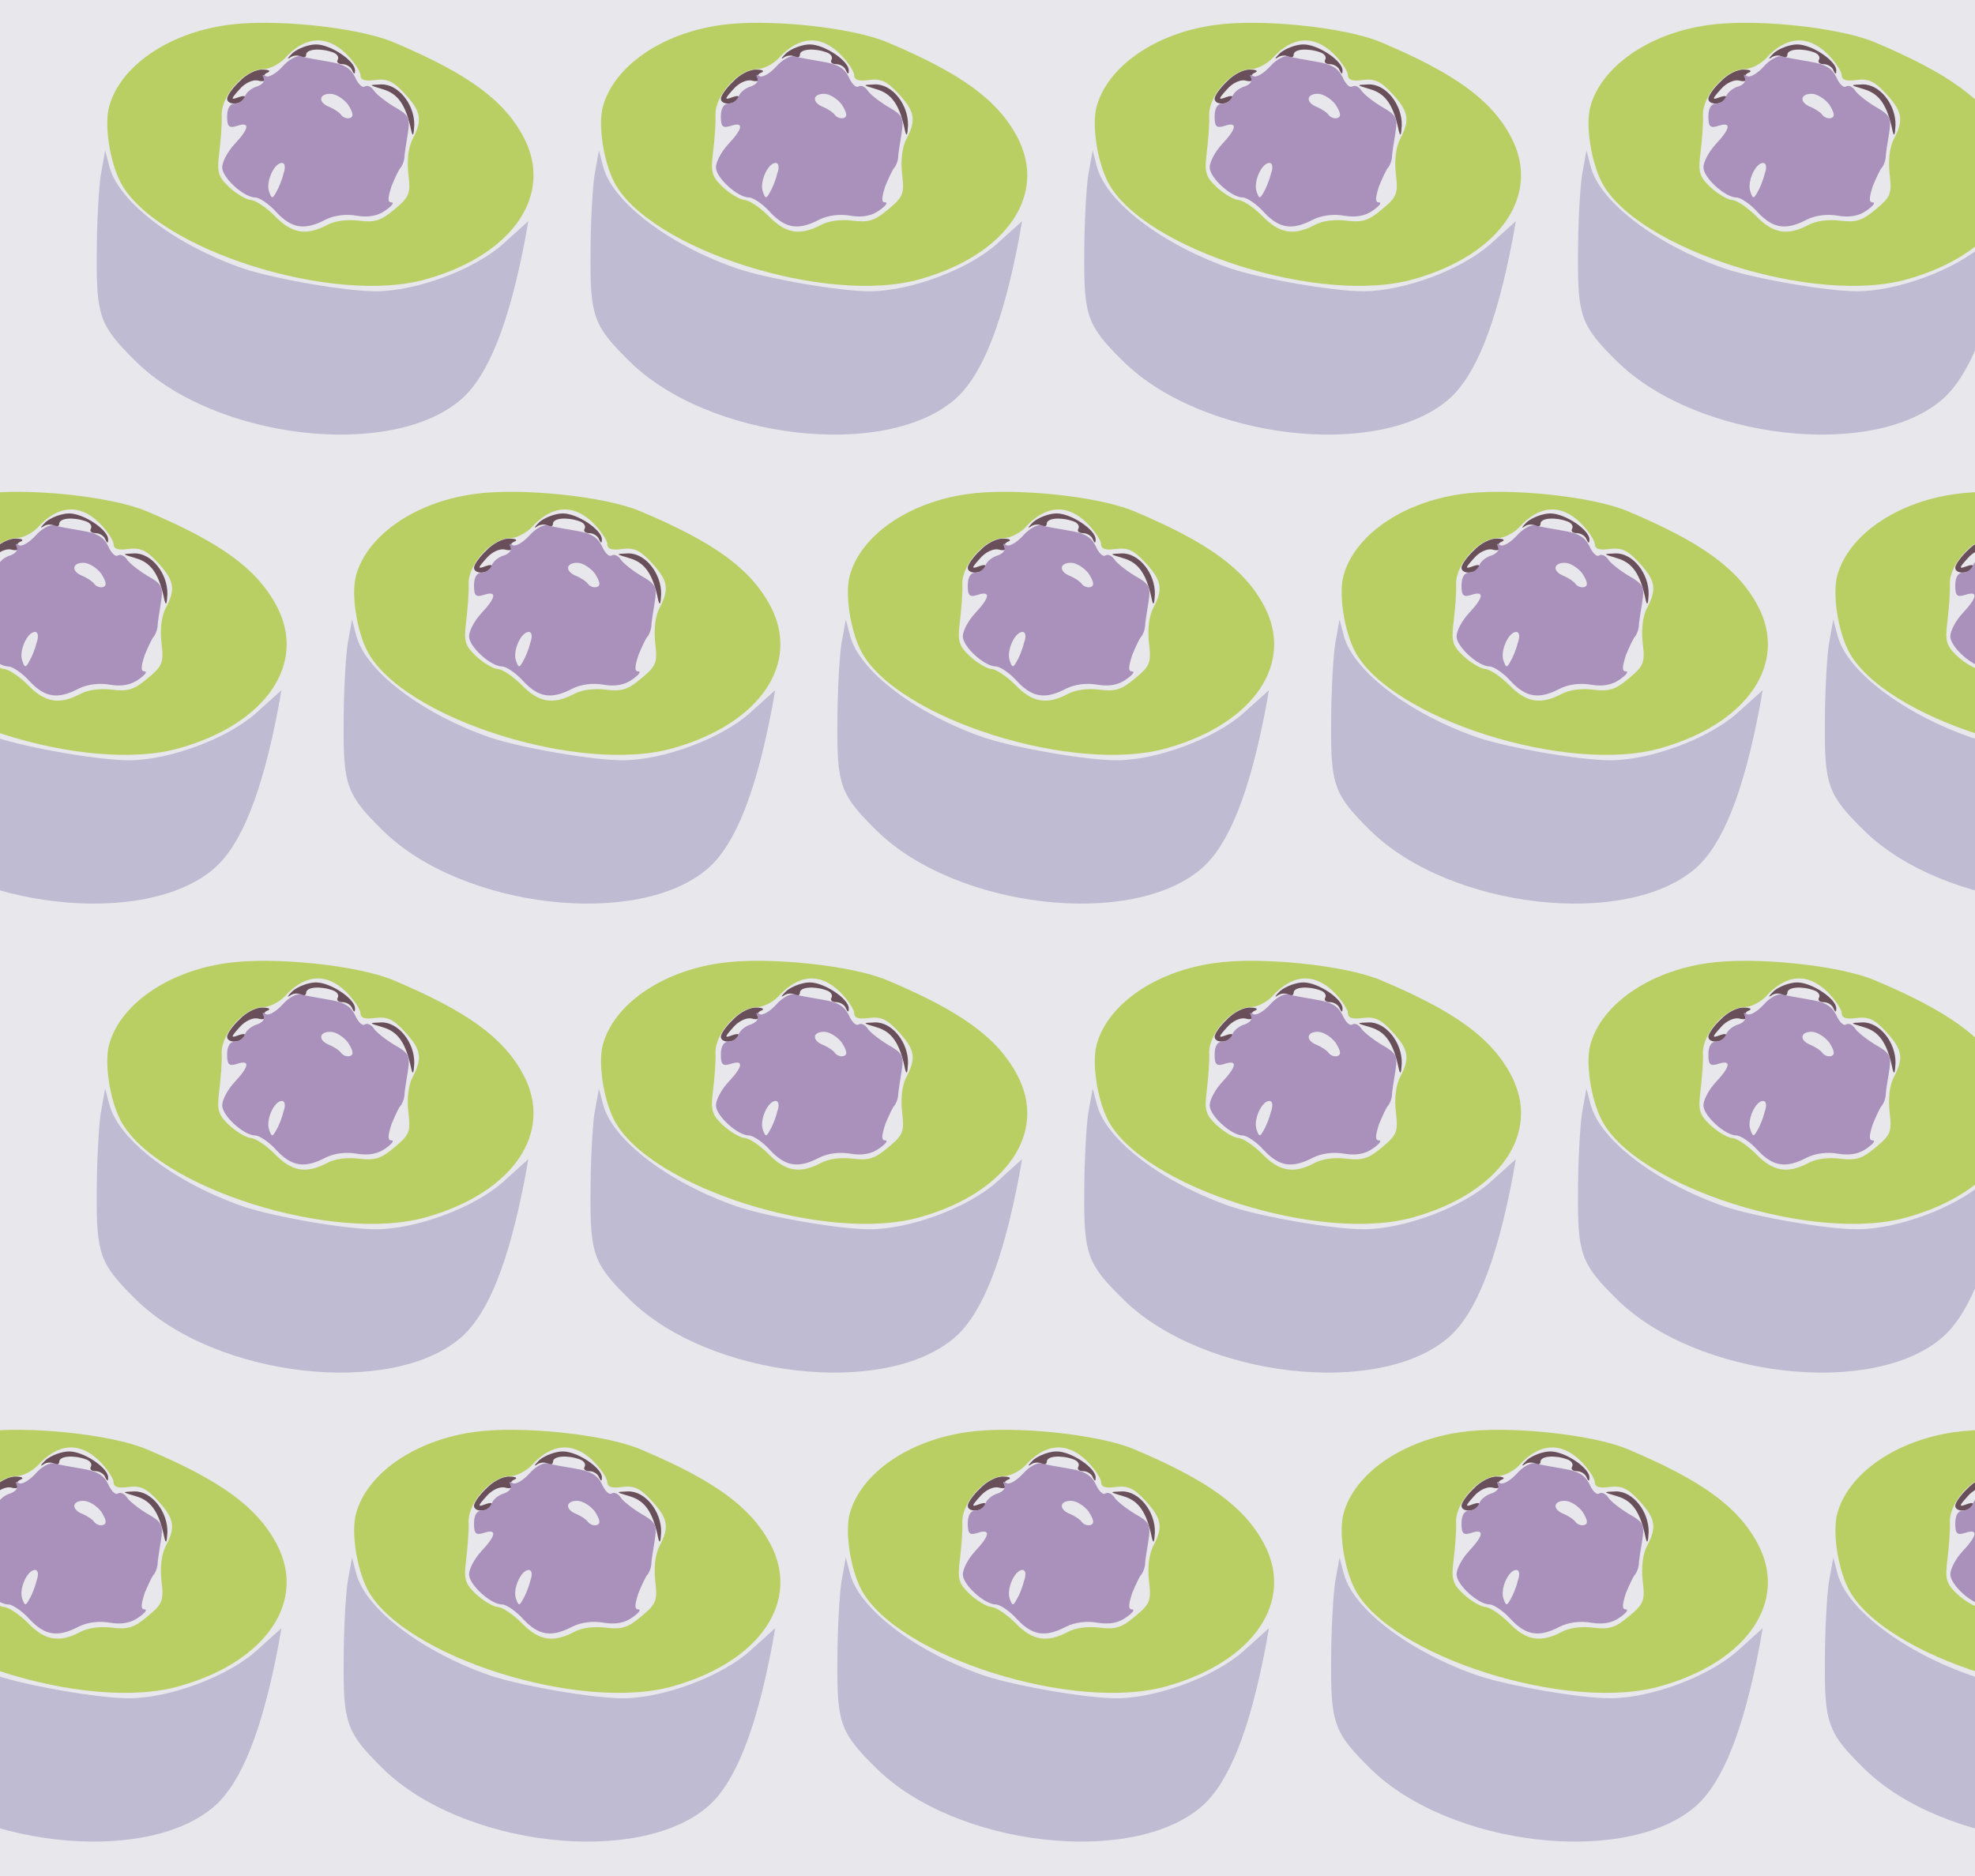 <?xml version="1.0" standalone="no"?>
<!DOCTYPE svg PUBLIC "-//W3C//DTD SVG 20010904//EN"
 "http://www.w3.org/TR/2001/REC-SVG-20010904/DTD/svg10.dtd">
<svg version="1.0" xmlns="http://www.w3.org/2000/svg" width="400pt" height="380pt" viewBox="0 0 400 380" preserveAspectRatio = "xMidYMid meet" >
<rect width="400" height="380" fill="#E8E7EB"/>
<g id="row0" transform="translate(13,0.0)">
<g id="0" transform="translate(0.0,0)scale(1,1)">

<path d="M355 785 c-14 -13 -25 -29 -25 -35 0 -13 27 -13 35 0 4 6 -1 7 -12 3 -16 -6 -16 -4 2 16 11 13 27 20 37 18 10 -3 16 -1 13 3 -3 5 1 11 7 13 7 3 3 6 -10 6 -13 1 -34 -10 -47 -24z" transform="translate(0,95) scale(0.1,-0.1)" stroke="none" fill="#694F59"/>

<path d="M463 843 c-10 -10 -13 -14 -6 -10 6 5 17 6 23 2 5 -3 10 -1 10 4 0 12 29 14 54 5 9 -3 13 -10 10 -15 -3 -5 1 -9 10 -9 8 0 17 -6 19 -12 4 -9 6 -9 6 -1 1 19 -49 53 -79 53 -15 0 -36 -8 -47 -17z" transform="translate(0,95) scale(0.1,-0.1)" stroke="none" fill="#694F59"/>

<path d="M646 769 c30 -9 46 -31 57 -84 3 -13 5 -9 6 11 1 42 -32 84 -67 83 -26 -1 -26 -1 4 -10z" transform="translate(0,95) scale(0.1,-0.1)" stroke="none" fill="#694F59"/>

<path d="M442 815 c-13 -14 -28 -23 -34 -19 -6 4 -8 3 -4 -4 3 -6 -2 -13 -13 -17 -11 -3 -22 -12 -25 -20 -3 -8 -12 -15 -21 -15 -9 0 -15 -9 -15 -26 0 -21 4 -24 20 -19 27 9 25 -5 -5 -37 -14 -15 -25 -36 -25 -47 0 -21 44 -61 67 -61 8 0 28 -13 43 -30 31 -33 57 -37 99 -15 18 9 42 12 64 8 24 -4 43 0 58 11 13 9 18 16 12 16 -8 0 -8 8 0 33 7 17 15 34 18 37 3 3 7 12 8 20 0 8 4 31 7 50 5 32 2 37 -28 54 -18 11 -37 26 -41 33 -5 7 -12 11 -18 8 -5 -4 -14 5 -20 19 -9 18 -22 26 -53 31 -22 4 -48 8 -57 11 -8 2 -25 -7 -37 -21z m133 -77 c10 -16 12 -24 4 -27 -6 -2 -14 1 -18 6 -3 5 -14 12 -23 16 -24 9 -23 27 1 27 11 0 27 -10 36 -22z m-131 -140 c-3 -13 -10 -30 -15 -38 -7 -13 -9 -13 -14 2 -7 19 10 58 26 58 6 0 8 -9 3 -22z" transform="translate(0,95) scale(0.1,-0.1)" stroke="none" fill="#A991BC"/>

<path d="M74 595 c-4 -27 -8 -99 -8 -160 -1 -126 6 -145 79 -217 160 -158 519 -200 660 -76 54 48 96 152 129 326 l6 34 -51 -46 c-58 -52 -176 -96 -258 -96 -61 0 -205 25 -268 46 -136 47 -251 133 -271 205 l-9 34 -9 -50z" transform="translate(0,95) scale(0.1,-0.1)" stroke="none" fill="#BFBBD2"/>

<path d="M328 899 c-119 -17 -215 -84 -237 -165 -10 -37 1 -110 23 -153 71 -136 433 -251 621 -196 175 50 257 172 195 288 -40 75 -113 128 -262 191 -72 31 -247 49 -340 35z m243 -58 c16 -16 29 -36 29 -43 0 -10 9 -13 30 -10 24 3 36 -2 60 -28 33 -36 36 -53 16 -91 -9 -17 -12 -44 -9 -71 5 -41 2 -47 -28 -72 -27 -23 -40 -27 -72 -23 -23 3 -49 0 -65 -9 -42 -22 -71 -17 -105 18 -18 18 -40 33 -50 33 -9 1 -29 13 -43 26 -22 21 -25 30 -20 69 3 25 6 60 5 78 0 40 47 92 84 92 13 0 32 10 43 21 41 46 85 49 125 10z" transform="translate(0,95) scale(0.1,-0.1)" stroke="none" fill="#B9CF64"/>

</g>

<g id="1" transform="translate(100.0,0)scale(1,1)">

<path d="M355 785 c-14 -13 -25 -29 -25 -35 0 -13 27 -13 35 0 4 6 -1 7 -12 3 -16 -6 -16 -4 2 16 11 13 27 20 37 18 10 -3 16 -1 13 3 -3 5 1 11 7 13 7 3 3 6 -10 6 -13 1 -34 -10 -47 -24z" transform="translate(0,95) scale(0.1,-0.1)" stroke="none" fill="#694F59"/>

<path d="M463 843 c-10 -10 -13 -14 -6 -10 6 5 17 6 23 2 5 -3 10 -1 10 4 0 12 29 14 54 5 9 -3 13 -10 10 -15 -3 -5 1 -9 10 -9 8 0 17 -6 19 -12 4 -9 6 -9 6 -1 1 19 -49 53 -79 53 -15 0 -36 -8 -47 -17z" transform="translate(0,95) scale(0.1,-0.1)" stroke="none" fill="#694F59"/>

<path d="M646 769 c30 -9 46 -31 57 -84 3 -13 5 -9 6 11 1 42 -32 84 -67 83 -26 -1 -26 -1 4 -10z" transform="translate(0,95) scale(0.1,-0.1)" stroke="none" fill="#694F59"/>

<path d="M442 815 c-13 -14 -28 -23 -34 -19 -6 4 -8 3 -4 -4 3 -6 -2 -13 -13 -17 -11 -3 -22 -12 -25 -20 -3 -8 -12 -15 -21 -15 -9 0 -15 -9 -15 -26 0 -21 4 -24 20 -19 27 9 25 -5 -5 -37 -14 -15 -25 -36 -25 -47 0 -21 44 -61 67 -61 8 0 28 -13 43 -30 31 -33 57 -37 99 -15 18 9 42 12 64 8 24 -4 43 0 58 11 13 9 18 16 12 16 -8 0 -8 8 0 33 7 17 15 34 18 37 3 3 7 12 8 20 0 8 4 31 7 50 5 32 2 37 -28 54 -18 11 -37 26 -41 33 -5 7 -12 11 -18 8 -5 -4 -14 5 -20 19 -9 18 -22 26 -53 31 -22 4 -48 8 -57 11 -8 2 -25 -7 -37 -21z m133 -77 c10 -16 12 -24 4 -27 -6 -2 -14 1 -18 6 -3 5 -14 12 -23 16 -24 9 -23 27 1 27 11 0 27 -10 36 -22z m-131 -140 c-3 -13 -10 -30 -15 -38 -7 -13 -9 -13 -14 2 -7 19 10 58 26 58 6 0 8 -9 3 -22z" transform="translate(0,95) scale(0.1,-0.1)" stroke="none" fill="#A991BC"/>

<path d="M74 595 c-4 -27 -8 -99 -8 -160 -1 -126 6 -145 79 -217 160 -158 519 -200 660 -76 54 48 96 152 129 326 l6 34 -51 -46 c-58 -52 -176 -96 -258 -96 -61 0 -205 25 -268 46 -136 47 -251 133 -271 205 l-9 34 -9 -50z" transform="translate(0,95) scale(0.1,-0.1)" stroke="none" fill="#BFBBD2"/>

<path d="M328 899 c-119 -17 -215 -84 -237 -165 -10 -37 1 -110 23 -153 71 -136 433 -251 621 -196 175 50 257 172 195 288 -40 75 -113 128 -262 191 -72 31 -247 49 -340 35z m243 -58 c16 -16 29 -36 29 -43 0 -10 9 -13 30 -10 24 3 36 -2 60 -28 33 -36 36 -53 16 -91 -9 -17 -12 -44 -9 -71 5 -41 2 -47 -28 -72 -27 -23 -40 -27 -72 -23 -23 3 -49 0 -65 -9 -42 -22 -71 -17 -105 18 -18 18 -40 33 -50 33 -9 1 -29 13 -43 26 -22 21 -25 30 -20 69 3 25 6 60 5 78 0 40 47 92 84 92 13 0 32 10 43 21 41 46 85 49 125 10z" transform="translate(0,95) scale(0.1,-0.1)" stroke="none" fill="#B9CF64"/>

</g>

<g id="2" transform="translate(200.0,0)scale(1,1)">

<path d="M355 785 c-14 -13 -25 -29 -25 -35 0 -13 27 -13 35 0 4 6 -1 7 -12 3 -16 -6 -16 -4 2 16 11 13 27 20 37 18 10 -3 16 -1 13 3 -3 5 1 11 7 13 7 3 3 6 -10 6 -13 1 -34 -10 -47 -24z" transform="translate(0,95) scale(0.1,-0.1)" stroke="none" fill="#694F59"/>

<path d="M463 843 c-10 -10 -13 -14 -6 -10 6 5 17 6 23 2 5 -3 10 -1 10 4 0 12 29 14 54 5 9 -3 13 -10 10 -15 -3 -5 1 -9 10 -9 8 0 17 -6 19 -12 4 -9 6 -9 6 -1 1 19 -49 53 -79 53 -15 0 -36 -8 -47 -17z" transform="translate(0,95) scale(0.1,-0.1)" stroke="none" fill="#694F59"/>

<path d="M646 769 c30 -9 46 -31 57 -84 3 -13 5 -9 6 11 1 42 -32 84 -67 83 -26 -1 -26 -1 4 -10z" transform="translate(0,95) scale(0.1,-0.1)" stroke="none" fill="#694F59"/>

<path d="M442 815 c-13 -14 -28 -23 -34 -19 -6 4 -8 3 -4 -4 3 -6 -2 -13 -13 -17 -11 -3 -22 -12 -25 -20 -3 -8 -12 -15 -21 -15 -9 0 -15 -9 -15 -26 0 -21 4 -24 20 -19 27 9 25 -5 -5 -37 -14 -15 -25 -36 -25 -47 0 -21 44 -61 67 -61 8 0 28 -13 43 -30 31 -33 57 -37 99 -15 18 9 42 12 64 8 24 -4 43 0 58 11 13 9 18 16 12 16 -8 0 -8 8 0 33 7 17 15 34 18 37 3 3 7 12 8 20 0 8 4 31 7 50 5 32 2 37 -28 54 -18 11 -37 26 -41 33 -5 7 -12 11 -18 8 -5 -4 -14 5 -20 19 -9 18 -22 26 -53 31 -22 4 -48 8 -57 11 -8 2 -25 -7 -37 -21z m133 -77 c10 -16 12 -24 4 -27 -6 -2 -14 1 -18 6 -3 5 -14 12 -23 16 -24 9 -23 27 1 27 11 0 27 -10 36 -22z m-131 -140 c-3 -13 -10 -30 -15 -38 -7 -13 -9 -13 -14 2 -7 19 10 58 26 58 6 0 8 -9 3 -22z" transform="translate(0,95) scale(0.1,-0.1)" stroke="none" fill="#A991BC"/>

<path d="M74 595 c-4 -27 -8 -99 -8 -160 -1 -126 6 -145 79 -217 160 -158 519 -200 660 -76 54 48 96 152 129 326 l6 34 -51 -46 c-58 -52 -176 -96 -258 -96 -61 0 -205 25 -268 46 -136 47 -251 133 -271 205 l-9 34 -9 -50z" transform="translate(0,95) scale(0.1,-0.1)" stroke="none" fill="#BFBBD2"/>

<path d="M328 899 c-119 -17 -215 -84 -237 -165 -10 -37 1 -110 23 -153 71 -136 433 -251 621 -196 175 50 257 172 195 288 -40 75 -113 128 -262 191 -72 31 -247 49 -340 35z m243 -58 c16 -16 29 -36 29 -43 0 -10 9 -13 30 -10 24 3 36 -2 60 -28 33 -36 36 -53 16 -91 -9 -17 -12 -44 -9 -71 5 -41 2 -47 -28 -72 -27 -23 -40 -27 -72 -23 -23 3 -49 0 -65 -9 -42 -22 -71 -17 -105 18 -18 18 -40 33 -50 33 -9 1 -29 13 -43 26 -22 21 -25 30 -20 69 3 25 6 60 5 78 0 40 47 92 84 92 13 0 32 10 43 21 41 46 85 49 125 10z" transform="translate(0,95) scale(0.1,-0.1)" stroke="none" fill="#B9CF64"/>

</g>

<g id="3" transform="translate(300.0,0)scale(1,1)">

<path d="M355 785 c-14 -13 -25 -29 -25 -35 0 -13 27 -13 35 0 4 6 -1 7 -12 3 -16 -6 -16 -4 2 16 11 13 27 20 37 18 10 -3 16 -1 13 3 -3 5 1 11 7 13 7 3 3 6 -10 6 -13 1 -34 -10 -47 -24z" transform="translate(0,95) scale(0.1,-0.1)" stroke="none" fill="#694F59"/>

<path d="M463 843 c-10 -10 -13 -14 -6 -10 6 5 17 6 23 2 5 -3 10 -1 10 4 0 12 29 14 54 5 9 -3 13 -10 10 -15 -3 -5 1 -9 10 -9 8 0 17 -6 19 -12 4 -9 6 -9 6 -1 1 19 -49 53 -79 53 -15 0 -36 -8 -47 -17z" transform="translate(0,95) scale(0.1,-0.1)" stroke="none" fill="#694F59"/>

<path d="M646 769 c30 -9 46 -31 57 -84 3 -13 5 -9 6 11 1 42 -32 84 -67 83 -26 -1 -26 -1 4 -10z" transform="translate(0,95) scale(0.1,-0.1)" stroke="none" fill="#694F59"/>

<path d="M442 815 c-13 -14 -28 -23 -34 -19 -6 4 -8 3 -4 -4 3 -6 -2 -13 -13 -17 -11 -3 -22 -12 -25 -20 -3 -8 -12 -15 -21 -15 -9 0 -15 -9 -15 -26 0 -21 4 -24 20 -19 27 9 25 -5 -5 -37 -14 -15 -25 -36 -25 -47 0 -21 44 -61 67 -61 8 0 28 -13 43 -30 31 -33 57 -37 99 -15 18 9 42 12 64 8 24 -4 43 0 58 11 13 9 18 16 12 16 -8 0 -8 8 0 33 7 17 15 34 18 37 3 3 7 12 8 20 0 8 4 31 7 50 5 32 2 37 -28 54 -18 11 -37 26 -41 33 -5 7 -12 11 -18 8 -5 -4 -14 5 -20 19 -9 18 -22 26 -53 31 -22 4 -48 8 -57 11 -8 2 -25 -7 -37 -21z m133 -77 c10 -16 12 -24 4 -27 -6 -2 -14 1 -18 6 -3 5 -14 12 -23 16 -24 9 -23 27 1 27 11 0 27 -10 36 -22z m-131 -140 c-3 -13 -10 -30 -15 -38 -7 -13 -9 -13 -14 2 -7 19 10 58 26 58 6 0 8 -9 3 -22z" transform="translate(0,95) scale(0.1,-0.1)" stroke="none" fill="#A991BC"/>

<path d="M74 595 c-4 -27 -8 -99 -8 -160 -1 -126 6 -145 79 -217 160 -158 519 -200 660 -76 54 48 96 152 129 326 l6 34 -51 -46 c-58 -52 -176 -96 -258 -96 -61 0 -205 25 -268 46 -136 47 -251 133 -271 205 l-9 34 -9 -50z" transform="translate(0,95) scale(0.1,-0.1)" stroke="none" fill="#BFBBD2"/>

<path d="M328 899 c-119 -17 -215 -84 -237 -165 -10 -37 1 -110 23 -153 71 -136 433 -251 621 -196 175 50 257 172 195 288 -40 75 -113 128 -262 191 -72 31 -247 49 -340 35z m243 -58 c16 -16 29 -36 29 -43 0 -10 9 -13 30 -10 24 3 36 -2 60 -28 33 -36 36 -53 16 -91 -9 -17 -12 -44 -9 -71 5 -41 2 -47 -28 -72 -27 -23 -40 -27 -72 -23 -23 3 -49 0 -65 -9 -42 -22 -71 -17 -105 18 -18 18 -40 33 -50 33 -9 1 -29 13 -43 26 -22 21 -25 30 -20 69 3 25 6 60 5 78 0 40 47 92 84 92 13 0 32 10 43 21 41 46 85 49 125 10z" transform="translate(0,95) scale(0.1,-0.1)" stroke="none" fill="#B9CF64"/>

</g>

<g id="4" transform="translate(400.0,0)scale(1,1)">

<path d="M355 785 c-14 -13 -25 -29 -25 -35 0 -13 27 -13 35 0 4 6 -1 7 -12 3 -16 -6 -16 -4 2 16 11 13 27 20 37 18 10 -3 16 -1 13 3 -3 5 1 11 7 13 7 3 3 6 -10 6 -13 1 -34 -10 -47 -24z" transform="translate(0,95) scale(0.1,-0.1)" stroke="none" fill="#694F59"/>

<path d="M463 843 c-10 -10 -13 -14 -6 -10 6 5 17 6 23 2 5 -3 10 -1 10 4 0 12 29 14 54 5 9 -3 13 -10 10 -15 -3 -5 1 -9 10 -9 8 0 17 -6 19 -12 4 -9 6 -9 6 -1 1 19 -49 53 -79 53 -15 0 -36 -8 -47 -17z" transform="translate(0,95) scale(0.1,-0.1)" stroke="none" fill="#694F59"/>

<path d="M646 769 c30 -9 46 -31 57 -84 3 -13 5 -9 6 11 1 42 -32 84 -67 83 -26 -1 -26 -1 4 -10z" transform="translate(0,95) scale(0.1,-0.1)" stroke="none" fill="#694F59"/>

<path d="M442 815 c-13 -14 -28 -23 -34 -19 -6 4 -8 3 -4 -4 3 -6 -2 -13 -13 -17 -11 -3 -22 -12 -25 -20 -3 -8 -12 -15 -21 -15 -9 0 -15 -9 -15 -26 0 -21 4 -24 20 -19 27 9 25 -5 -5 -37 -14 -15 -25 -36 -25 -47 0 -21 44 -61 67 -61 8 0 28 -13 43 -30 31 -33 57 -37 99 -15 18 9 42 12 64 8 24 -4 43 0 58 11 13 9 18 16 12 16 -8 0 -8 8 0 33 7 17 15 34 18 37 3 3 7 12 8 20 0 8 4 31 7 50 5 32 2 37 -28 54 -18 11 -37 26 -41 33 -5 7 -12 11 -18 8 -5 -4 -14 5 -20 19 -9 18 -22 26 -53 31 -22 4 -48 8 -57 11 -8 2 -25 -7 -37 -21z m133 -77 c10 -16 12 -24 4 -27 -6 -2 -14 1 -18 6 -3 5 -14 12 -23 16 -24 9 -23 27 1 27 11 0 27 -10 36 -22z m-131 -140 c-3 -13 -10 -30 -15 -38 -7 -13 -9 -13 -14 2 -7 19 10 58 26 58 6 0 8 -9 3 -22z" transform="translate(0,95) scale(0.1,-0.1)" stroke="none" fill="#A991BC"/>

<path d="M74 595 c-4 -27 -8 -99 -8 -160 -1 -126 6 -145 79 -217 160 -158 519 -200 660 -76 54 48 96 152 129 326 l6 34 -51 -46 c-58 -52 -176 -96 -258 -96 -61 0 -205 25 -268 46 -136 47 -251 133 -271 205 l-9 34 -9 -50z" transform="translate(0,95) scale(0.1,-0.1)" stroke="none" fill="#BFBBD2"/>

<path d="M328 899 c-119 -17 -215 -84 -237 -165 -10 -37 1 -110 23 -153 71 -136 433 -251 621 -196 175 50 257 172 195 288 -40 75 -113 128 -262 191 -72 31 -247 49 -340 35z m243 -58 c16 -16 29 -36 29 -43 0 -10 9 -13 30 -10 24 3 36 -2 60 -28 33 -36 36 -53 16 -91 -9 -17 -12 -44 -9 -71 5 -41 2 -47 -28 -72 -27 -23 -40 -27 -72 -23 -23 3 -49 0 -65 -9 -42 -22 -71 -17 -105 18 -18 18 -40 33 -50 33 -9 1 -29 13 -43 26 -22 21 -25 30 -20 69 3 25 6 60 5 78 0 40 47 92 84 92 13 0 32 10 43 21 41 46 85 49 125 10z" transform="translate(0,95) scale(0.1,-0.1)" stroke="none" fill="#B9CF64"/>

</g>

</g>
<g id="row1" transform="translate(-37,95.0)">
<g id="0" transform="translate(0.0,0)scale(1,1)">

<path d="M355 785 c-14 -13 -25 -29 -25 -35 0 -13 27 -13 35 0 4 6 -1 7 -12 3 -16 -6 -16 -4 2 16 11 13 27 20 37 18 10 -3 16 -1 13 3 -3 5 1 11 7 13 7 3 3 6 -10 6 -13 1 -34 -10 -47 -24z" transform="translate(0,95) scale(0.1,-0.1)" stroke="none" fill="#694F59"/>

<path d="M463 843 c-10 -10 -13 -14 -6 -10 6 5 17 6 23 2 5 -3 10 -1 10 4 0 12 29 14 54 5 9 -3 13 -10 10 -15 -3 -5 1 -9 10 -9 8 0 17 -6 19 -12 4 -9 6 -9 6 -1 1 19 -49 53 -79 53 -15 0 -36 -8 -47 -17z" transform="translate(0,95) scale(0.1,-0.1)" stroke="none" fill="#694F59"/>

<path d="M646 769 c30 -9 46 -31 57 -84 3 -13 5 -9 6 11 1 42 -32 84 -67 83 -26 -1 -26 -1 4 -10z" transform="translate(0,95) scale(0.1,-0.1)" stroke="none" fill="#694F59"/>

<path d="M442 815 c-13 -14 -28 -23 -34 -19 -6 4 -8 3 -4 -4 3 -6 -2 -13 -13 -17 -11 -3 -22 -12 -25 -20 -3 -8 -12 -15 -21 -15 -9 0 -15 -9 -15 -26 0 -21 4 -24 20 -19 27 9 25 -5 -5 -37 -14 -15 -25 -36 -25 -47 0 -21 44 -61 67 -61 8 0 28 -13 43 -30 31 -33 57 -37 99 -15 18 9 42 12 64 8 24 -4 43 0 58 11 13 9 18 16 12 16 -8 0 -8 8 0 33 7 17 15 34 18 37 3 3 7 12 8 20 0 8 4 31 7 50 5 32 2 37 -28 54 -18 11 -37 26 -41 33 -5 7 -12 11 -18 8 -5 -4 -14 5 -20 19 -9 18 -22 26 -53 31 -22 4 -48 8 -57 11 -8 2 -25 -7 -37 -21z m133 -77 c10 -16 12 -24 4 -27 -6 -2 -14 1 -18 6 -3 5 -14 12 -23 16 -24 9 -23 27 1 27 11 0 27 -10 36 -22z m-131 -140 c-3 -13 -10 -30 -15 -38 -7 -13 -9 -13 -14 2 -7 19 10 58 26 58 6 0 8 -9 3 -22z" transform="translate(0,95) scale(0.1,-0.1)" stroke="none" fill="#A991BC"/>

<path d="M74 595 c-4 -27 -8 -99 -8 -160 -1 -126 6 -145 79 -217 160 -158 519 -200 660 -76 54 48 96 152 129 326 l6 34 -51 -46 c-58 -52 -176 -96 -258 -96 -61 0 -205 25 -268 46 -136 47 -251 133 -271 205 l-9 34 -9 -50z" transform="translate(0,95) scale(0.1,-0.1)" stroke="none" fill="#BFBBD2"/>

<path d="M328 899 c-119 -17 -215 -84 -237 -165 -10 -37 1 -110 23 -153 71 -136 433 -251 621 -196 175 50 257 172 195 288 -40 75 -113 128 -262 191 -72 31 -247 49 -340 35z m243 -58 c16 -16 29 -36 29 -43 0 -10 9 -13 30 -10 24 3 36 -2 60 -28 33 -36 36 -53 16 -91 -9 -17 -12 -44 -9 -71 5 -41 2 -47 -28 -72 -27 -23 -40 -27 -72 -23 -23 3 -49 0 -65 -9 -42 -22 -71 -17 -105 18 -18 18 -40 33 -50 33 -9 1 -29 13 -43 26 -22 21 -25 30 -20 69 3 25 6 60 5 78 0 40 47 92 84 92 13 0 32 10 43 21 41 46 85 49 125 10z" transform="translate(0,95) scale(0.1,-0.1)" stroke="none" fill="#B9CF64"/>

</g>

<g id="1" transform="translate(100.0,0)scale(1,1)">

<path d="M355 785 c-14 -13 -25 -29 -25 -35 0 -13 27 -13 35 0 4 6 -1 7 -12 3 -16 -6 -16 -4 2 16 11 13 27 20 37 18 10 -3 16 -1 13 3 -3 5 1 11 7 13 7 3 3 6 -10 6 -13 1 -34 -10 -47 -24z" transform="translate(0,95) scale(0.1,-0.1)" stroke="none" fill="#694F59"/>

<path d="M463 843 c-10 -10 -13 -14 -6 -10 6 5 17 6 23 2 5 -3 10 -1 10 4 0 12 29 14 54 5 9 -3 13 -10 10 -15 -3 -5 1 -9 10 -9 8 0 17 -6 19 -12 4 -9 6 -9 6 -1 1 19 -49 53 -79 53 -15 0 -36 -8 -47 -17z" transform="translate(0,95) scale(0.1,-0.1)" stroke="none" fill="#694F59"/>

<path d="M646 769 c30 -9 46 -31 57 -84 3 -13 5 -9 6 11 1 42 -32 84 -67 83 -26 -1 -26 -1 4 -10z" transform="translate(0,95) scale(0.1,-0.1)" stroke="none" fill="#694F59"/>

<path d="M442 815 c-13 -14 -28 -23 -34 -19 -6 4 -8 3 -4 -4 3 -6 -2 -13 -13 -17 -11 -3 -22 -12 -25 -20 -3 -8 -12 -15 -21 -15 -9 0 -15 -9 -15 -26 0 -21 4 -24 20 -19 27 9 25 -5 -5 -37 -14 -15 -25 -36 -25 -47 0 -21 44 -61 67 -61 8 0 28 -13 43 -30 31 -33 57 -37 99 -15 18 9 42 12 64 8 24 -4 43 0 58 11 13 9 18 16 12 16 -8 0 -8 8 0 33 7 17 15 34 18 37 3 3 7 12 8 20 0 8 4 31 7 50 5 32 2 37 -28 54 -18 11 -37 26 -41 33 -5 7 -12 11 -18 8 -5 -4 -14 5 -20 19 -9 18 -22 26 -53 31 -22 4 -48 8 -57 11 -8 2 -25 -7 -37 -21z m133 -77 c10 -16 12 -24 4 -27 -6 -2 -14 1 -18 6 -3 5 -14 12 -23 16 -24 9 -23 27 1 27 11 0 27 -10 36 -22z m-131 -140 c-3 -13 -10 -30 -15 -38 -7 -13 -9 -13 -14 2 -7 19 10 58 26 58 6 0 8 -9 3 -22z" transform="translate(0,95) scale(0.1,-0.1)" stroke="none" fill="#A991BC"/>

<path d="M74 595 c-4 -27 -8 -99 -8 -160 -1 -126 6 -145 79 -217 160 -158 519 -200 660 -76 54 48 96 152 129 326 l6 34 -51 -46 c-58 -52 -176 -96 -258 -96 -61 0 -205 25 -268 46 -136 47 -251 133 -271 205 l-9 34 -9 -50z" transform="translate(0,95) scale(0.1,-0.1)" stroke="none" fill="#BFBBD2"/>

<path d="M328 899 c-119 -17 -215 -84 -237 -165 -10 -37 1 -110 23 -153 71 -136 433 -251 621 -196 175 50 257 172 195 288 -40 75 -113 128 -262 191 -72 31 -247 49 -340 35z m243 -58 c16 -16 29 -36 29 -43 0 -10 9 -13 30 -10 24 3 36 -2 60 -28 33 -36 36 -53 16 -91 -9 -17 -12 -44 -9 -71 5 -41 2 -47 -28 -72 -27 -23 -40 -27 -72 -23 -23 3 -49 0 -65 -9 -42 -22 -71 -17 -105 18 -18 18 -40 33 -50 33 -9 1 -29 13 -43 26 -22 21 -25 30 -20 69 3 25 6 60 5 78 0 40 47 92 84 92 13 0 32 10 43 21 41 46 85 49 125 10z" transform="translate(0,95) scale(0.1,-0.1)" stroke="none" fill="#B9CF64"/>

</g>

<g id="2" transform="translate(200.0,0)scale(1,1)">

<path d="M355 785 c-14 -13 -25 -29 -25 -35 0 -13 27 -13 35 0 4 6 -1 7 -12 3 -16 -6 -16 -4 2 16 11 13 27 20 37 18 10 -3 16 -1 13 3 -3 5 1 11 7 13 7 3 3 6 -10 6 -13 1 -34 -10 -47 -24z" transform="translate(0,95) scale(0.1,-0.1)" stroke="none" fill="#694F59"/>

<path d="M463 843 c-10 -10 -13 -14 -6 -10 6 5 17 6 23 2 5 -3 10 -1 10 4 0 12 29 14 54 5 9 -3 13 -10 10 -15 -3 -5 1 -9 10 -9 8 0 17 -6 19 -12 4 -9 6 -9 6 -1 1 19 -49 53 -79 53 -15 0 -36 -8 -47 -17z" transform="translate(0,95) scale(0.1,-0.1)" stroke="none" fill="#694F59"/>

<path d="M646 769 c30 -9 46 -31 57 -84 3 -13 5 -9 6 11 1 42 -32 84 -67 83 -26 -1 -26 -1 4 -10z" transform="translate(0,95) scale(0.1,-0.1)" stroke="none" fill="#694F59"/>

<path d="M442 815 c-13 -14 -28 -23 -34 -19 -6 4 -8 3 -4 -4 3 -6 -2 -13 -13 -17 -11 -3 -22 -12 -25 -20 -3 -8 -12 -15 -21 -15 -9 0 -15 -9 -15 -26 0 -21 4 -24 20 -19 27 9 25 -5 -5 -37 -14 -15 -25 -36 -25 -47 0 -21 44 -61 67 -61 8 0 28 -13 43 -30 31 -33 57 -37 99 -15 18 9 42 12 64 8 24 -4 43 0 58 11 13 9 18 16 12 16 -8 0 -8 8 0 33 7 17 15 34 18 37 3 3 7 12 8 20 0 8 4 31 7 50 5 32 2 37 -28 54 -18 11 -37 26 -41 33 -5 7 -12 11 -18 8 -5 -4 -14 5 -20 19 -9 18 -22 26 -53 31 -22 4 -48 8 -57 11 -8 2 -25 -7 -37 -21z m133 -77 c10 -16 12 -24 4 -27 -6 -2 -14 1 -18 6 -3 5 -14 12 -23 16 -24 9 -23 27 1 27 11 0 27 -10 36 -22z m-131 -140 c-3 -13 -10 -30 -15 -38 -7 -13 -9 -13 -14 2 -7 19 10 58 26 58 6 0 8 -9 3 -22z" transform="translate(0,95) scale(0.1,-0.1)" stroke="none" fill="#A991BC"/>

<path d="M74 595 c-4 -27 -8 -99 -8 -160 -1 -126 6 -145 79 -217 160 -158 519 -200 660 -76 54 48 96 152 129 326 l6 34 -51 -46 c-58 -52 -176 -96 -258 -96 -61 0 -205 25 -268 46 -136 47 -251 133 -271 205 l-9 34 -9 -50z" transform="translate(0,95) scale(0.1,-0.1)" stroke="none" fill="#BFBBD2"/>

<path d="M328 899 c-119 -17 -215 -84 -237 -165 -10 -37 1 -110 23 -153 71 -136 433 -251 621 -196 175 50 257 172 195 288 -40 75 -113 128 -262 191 -72 31 -247 49 -340 35z m243 -58 c16 -16 29 -36 29 -43 0 -10 9 -13 30 -10 24 3 36 -2 60 -28 33 -36 36 -53 16 -91 -9 -17 -12 -44 -9 -71 5 -41 2 -47 -28 -72 -27 -23 -40 -27 -72 -23 -23 3 -49 0 -65 -9 -42 -22 -71 -17 -105 18 -18 18 -40 33 -50 33 -9 1 -29 13 -43 26 -22 21 -25 30 -20 69 3 25 6 60 5 78 0 40 47 92 84 92 13 0 32 10 43 21 41 46 85 49 125 10z" transform="translate(0,95) scale(0.1,-0.1)" stroke="none" fill="#B9CF64"/>

</g>

<g id="3" transform="translate(300.0,0)scale(1,1)">

<path d="M355 785 c-14 -13 -25 -29 -25 -35 0 -13 27 -13 35 0 4 6 -1 7 -12 3 -16 -6 -16 -4 2 16 11 13 27 20 37 18 10 -3 16 -1 13 3 -3 5 1 11 7 13 7 3 3 6 -10 6 -13 1 -34 -10 -47 -24z" transform="translate(0,95) scale(0.1,-0.1)" stroke="none" fill="#694F59"/>

<path d="M463 843 c-10 -10 -13 -14 -6 -10 6 5 17 6 23 2 5 -3 10 -1 10 4 0 12 29 14 54 5 9 -3 13 -10 10 -15 -3 -5 1 -9 10 -9 8 0 17 -6 19 -12 4 -9 6 -9 6 -1 1 19 -49 53 -79 53 -15 0 -36 -8 -47 -17z" transform="translate(0,95) scale(0.1,-0.1)" stroke="none" fill="#694F59"/>

<path d="M646 769 c30 -9 46 -31 57 -84 3 -13 5 -9 6 11 1 42 -32 84 -67 83 -26 -1 -26 -1 4 -10z" transform="translate(0,95) scale(0.1,-0.1)" stroke="none" fill="#694F59"/>

<path d="M442 815 c-13 -14 -28 -23 -34 -19 -6 4 -8 3 -4 -4 3 -6 -2 -13 -13 -17 -11 -3 -22 -12 -25 -20 -3 -8 -12 -15 -21 -15 -9 0 -15 -9 -15 -26 0 -21 4 -24 20 -19 27 9 25 -5 -5 -37 -14 -15 -25 -36 -25 -47 0 -21 44 -61 67 -61 8 0 28 -13 43 -30 31 -33 57 -37 99 -15 18 9 42 12 64 8 24 -4 43 0 58 11 13 9 18 16 12 16 -8 0 -8 8 0 33 7 17 15 34 18 37 3 3 7 12 8 20 0 8 4 31 7 50 5 32 2 37 -28 54 -18 11 -37 26 -41 33 -5 7 -12 11 -18 8 -5 -4 -14 5 -20 19 -9 18 -22 26 -53 31 -22 4 -48 8 -57 11 -8 2 -25 -7 -37 -21z m133 -77 c10 -16 12 -24 4 -27 -6 -2 -14 1 -18 6 -3 5 -14 12 -23 16 -24 9 -23 27 1 27 11 0 27 -10 36 -22z m-131 -140 c-3 -13 -10 -30 -15 -38 -7 -13 -9 -13 -14 2 -7 19 10 58 26 58 6 0 8 -9 3 -22z" transform="translate(0,95) scale(0.1,-0.1)" stroke="none" fill="#A991BC"/>

<path d="M74 595 c-4 -27 -8 -99 -8 -160 -1 -126 6 -145 79 -217 160 -158 519 -200 660 -76 54 48 96 152 129 326 l6 34 -51 -46 c-58 -52 -176 -96 -258 -96 -61 0 -205 25 -268 46 -136 47 -251 133 -271 205 l-9 34 -9 -50z" transform="translate(0,95) scale(0.1,-0.1)" stroke="none" fill="#BFBBD2"/>

<path d="M328 899 c-119 -17 -215 -84 -237 -165 -10 -37 1 -110 23 -153 71 -136 433 -251 621 -196 175 50 257 172 195 288 -40 75 -113 128 -262 191 -72 31 -247 49 -340 35z m243 -58 c16 -16 29 -36 29 -43 0 -10 9 -13 30 -10 24 3 36 -2 60 -28 33 -36 36 -53 16 -91 -9 -17 -12 -44 -9 -71 5 -41 2 -47 -28 -72 -27 -23 -40 -27 -72 -23 -23 3 -49 0 -65 -9 -42 -22 -71 -17 -105 18 -18 18 -40 33 -50 33 -9 1 -29 13 -43 26 -22 21 -25 30 -20 69 3 25 6 60 5 78 0 40 47 92 84 92 13 0 32 10 43 21 41 46 85 49 125 10z" transform="translate(0,95) scale(0.1,-0.1)" stroke="none" fill="#B9CF64"/>

</g>

<g id="4" transform="translate(400.0,0)scale(1,1)">

<path d="M355 785 c-14 -13 -25 -29 -25 -35 0 -13 27 -13 35 0 4 6 -1 7 -12 3 -16 -6 -16 -4 2 16 11 13 27 20 37 18 10 -3 16 -1 13 3 -3 5 1 11 7 13 7 3 3 6 -10 6 -13 1 -34 -10 -47 -24z" transform="translate(0,95) scale(0.1,-0.1)" stroke="none" fill="#694F59"/>

<path d="M463 843 c-10 -10 -13 -14 -6 -10 6 5 17 6 23 2 5 -3 10 -1 10 4 0 12 29 14 54 5 9 -3 13 -10 10 -15 -3 -5 1 -9 10 -9 8 0 17 -6 19 -12 4 -9 6 -9 6 -1 1 19 -49 53 -79 53 -15 0 -36 -8 -47 -17z" transform="translate(0,95) scale(0.1,-0.1)" stroke="none" fill="#694F59"/>

<path d="M646 769 c30 -9 46 -31 57 -84 3 -13 5 -9 6 11 1 42 -32 84 -67 83 -26 -1 -26 -1 4 -10z" transform="translate(0,95) scale(0.1,-0.1)" stroke="none" fill="#694F59"/>

<path d="M442 815 c-13 -14 -28 -23 -34 -19 -6 4 -8 3 -4 -4 3 -6 -2 -13 -13 -17 -11 -3 -22 -12 -25 -20 -3 -8 -12 -15 -21 -15 -9 0 -15 -9 -15 -26 0 -21 4 -24 20 -19 27 9 25 -5 -5 -37 -14 -15 -25 -36 -25 -47 0 -21 44 -61 67 -61 8 0 28 -13 43 -30 31 -33 57 -37 99 -15 18 9 42 12 64 8 24 -4 43 0 58 11 13 9 18 16 12 16 -8 0 -8 8 0 33 7 17 15 34 18 37 3 3 7 12 8 20 0 8 4 31 7 50 5 32 2 37 -28 54 -18 11 -37 26 -41 33 -5 7 -12 11 -18 8 -5 -4 -14 5 -20 19 -9 18 -22 26 -53 31 -22 4 -48 8 -57 11 -8 2 -25 -7 -37 -21z m133 -77 c10 -16 12 -24 4 -27 -6 -2 -14 1 -18 6 -3 5 -14 12 -23 16 -24 9 -23 27 1 27 11 0 27 -10 36 -22z m-131 -140 c-3 -13 -10 -30 -15 -38 -7 -13 -9 -13 -14 2 -7 19 10 58 26 58 6 0 8 -9 3 -22z" transform="translate(0,95) scale(0.1,-0.1)" stroke="none" fill="#A991BC"/>

<path d="M74 595 c-4 -27 -8 -99 -8 -160 -1 -126 6 -145 79 -217 160 -158 519 -200 660 -76 54 48 96 152 129 326 l6 34 -51 -46 c-58 -52 -176 -96 -258 -96 -61 0 -205 25 -268 46 -136 47 -251 133 -271 205 l-9 34 -9 -50z" transform="translate(0,95) scale(0.1,-0.1)" stroke="none" fill="#BFBBD2"/>

<path d="M328 899 c-119 -17 -215 -84 -237 -165 -10 -37 1 -110 23 -153 71 -136 433 -251 621 -196 175 50 257 172 195 288 -40 75 -113 128 -262 191 -72 31 -247 49 -340 35z m243 -58 c16 -16 29 -36 29 -43 0 -10 9 -13 30 -10 24 3 36 -2 60 -28 33 -36 36 -53 16 -91 -9 -17 -12 -44 -9 -71 5 -41 2 -47 -28 -72 -27 -23 -40 -27 -72 -23 -23 3 -49 0 -65 -9 -42 -22 -71 -17 -105 18 -18 18 -40 33 -50 33 -9 1 -29 13 -43 26 -22 21 -25 30 -20 69 3 25 6 60 5 78 0 40 47 92 84 92 13 0 32 10 43 21 41 46 85 49 125 10z" transform="translate(0,95) scale(0.1,-0.1)" stroke="none" fill="#B9CF64"/>

</g>

</g>
<g id="row2" transform="translate(13,190.0)">
<g id="0" transform="translate(0.0,0)scale(1,1)">

<path d="M355 785 c-14 -13 -25 -29 -25 -35 0 -13 27 -13 35 0 4 6 -1 7 -12 3 -16 -6 -16 -4 2 16 11 13 27 20 37 18 10 -3 16 -1 13 3 -3 5 1 11 7 13 7 3 3 6 -10 6 -13 1 -34 -10 -47 -24z" transform="translate(0,95) scale(0.1,-0.1)" stroke="none" fill="#694F59"/>

<path d="M463 843 c-10 -10 -13 -14 -6 -10 6 5 17 6 23 2 5 -3 10 -1 10 4 0 12 29 14 54 5 9 -3 13 -10 10 -15 -3 -5 1 -9 10 -9 8 0 17 -6 19 -12 4 -9 6 -9 6 -1 1 19 -49 53 -79 53 -15 0 -36 -8 -47 -17z" transform="translate(0,95) scale(0.1,-0.1)" stroke="none" fill="#694F59"/>

<path d="M646 769 c30 -9 46 -31 57 -84 3 -13 5 -9 6 11 1 42 -32 84 -67 83 -26 -1 -26 -1 4 -10z" transform="translate(0,95) scale(0.1,-0.1)" stroke="none" fill="#694F59"/>

<path d="M442 815 c-13 -14 -28 -23 -34 -19 -6 4 -8 3 -4 -4 3 -6 -2 -13 -13 -17 -11 -3 -22 -12 -25 -20 -3 -8 -12 -15 -21 -15 -9 0 -15 -9 -15 -26 0 -21 4 -24 20 -19 27 9 25 -5 -5 -37 -14 -15 -25 -36 -25 -47 0 -21 44 -61 67 -61 8 0 28 -13 43 -30 31 -33 57 -37 99 -15 18 9 42 12 64 8 24 -4 43 0 58 11 13 9 18 16 12 16 -8 0 -8 8 0 33 7 17 15 34 18 37 3 3 7 12 8 20 0 8 4 31 7 50 5 32 2 37 -28 54 -18 11 -37 26 -41 33 -5 7 -12 11 -18 8 -5 -4 -14 5 -20 19 -9 18 -22 26 -53 31 -22 4 -48 8 -57 11 -8 2 -25 -7 -37 -21z m133 -77 c10 -16 12 -24 4 -27 -6 -2 -14 1 -18 6 -3 5 -14 12 -23 16 -24 9 -23 27 1 27 11 0 27 -10 36 -22z m-131 -140 c-3 -13 -10 -30 -15 -38 -7 -13 -9 -13 -14 2 -7 19 10 58 26 58 6 0 8 -9 3 -22z" transform="translate(0,95) scale(0.1,-0.1)" stroke="none" fill="#A991BC"/>

<path d="M74 595 c-4 -27 -8 -99 -8 -160 -1 -126 6 -145 79 -217 160 -158 519 -200 660 -76 54 48 96 152 129 326 l6 34 -51 -46 c-58 -52 -176 -96 -258 -96 -61 0 -205 25 -268 46 -136 47 -251 133 -271 205 l-9 34 -9 -50z" transform="translate(0,95) scale(0.1,-0.1)" stroke="none" fill="#BFBBD2"/>

<path d="M328 899 c-119 -17 -215 -84 -237 -165 -10 -37 1 -110 23 -153 71 -136 433 -251 621 -196 175 50 257 172 195 288 -40 75 -113 128 -262 191 -72 31 -247 49 -340 35z m243 -58 c16 -16 29 -36 29 -43 0 -10 9 -13 30 -10 24 3 36 -2 60 -28 33 -36 36 -53 16 -91 -9 -17 -12 -44 -9 -71 5 -41 2 -47 -28 -72 -27 -23 -40 -27 -72 -23 -23 3 -49 0 -65 -9 -42 -22 -71 -17 -105 18 -18 18 -40 33 -50 33 -9 1 -29 13 -43 26 -22 21 -25 30 -20 69 3 25 6 60 5 78 0 40 47 92 84 92 13 0 32 10 43 21 41 46 85 49 125 10z" transform="translate(0,95) scale(0.1,-0.1)" stroke="none" fill="#B9CF64"/>

</g>

<g id="1" transform="translate(100.0,0)scale(1,1)">

<path d="M355 785 c-14 -13 -25 -29 -25 -35 0 -13 27 -13 35 0 4 6 -1 7 -12 3 -16 -6 -16 -4 2 16 11 13 27 20 37 18 10 -3 16 -1 13 3 -3 5 1 11 7 13 7 3 3 6 -10 6 -13 1 -34 -10 -47 -24z" transform="translate(0,95) scale(0.1,-0.1)" stroke="none" fill="#694F59"/>

<path d="M463 843 c-10 -10 -13 -14 -6 -10 6 5 17 6 23 2 5 -3 10 -1 10 4 0 12 29 14 54 5 9 -3 13 -10 10 -15 -3 -5 1 -9 10 -9 8 0 17 -6 19 -12 4 -9 6 -9 6 -1 1 19 -49 53 -79 53 -15 0 -36 -8 -47 -17z" transform="translate(0,95) scale(0.1,-0.1)" stroke="none" fill="#694F59"/>

<path d="M646 769 c30 -9 46 -31 57 -84 3 -13 5 -9 6 11 1 42 -32 84 -67 83 -26 -1 -26 -1 4 -10z" transform="translate(0,95) scale(0.1,-0.1)" stroke="none" fill="#694F59"/>

<path d="M442 815 c-13 -14 -28 -23 -34 -19 -6 4 -8 3 -4 -4 3 -6 -2 -13 -13 -17 -11 -3 -22 -12 -25 -20 -3 -8 -12 -15 -21 -15 -9 0 -15 -9 -15 -26 0 -21 4 -24 20 -19 27 9 25 -5 -5 -37 -14 -15 -25 -36 -25 -47 0 -21 44 -61 67 -61 8 0 28 -13 43 -30 31 -33 57 -37 99 -15 18 9 42 12 64 8 24 -4 43 0 58 11 13 9 18 16 12 16 -8 0 -8 8 0 33 7 17 15 34 18 37 3 3 7 12 8 20 0 8 4 31 7 50 5 32 2 37 -28 54 -18 11 -37 26 -41 33 -5 7 -12 11 -18 8 -5 -4 -14 5 -20 19 -9 18 -22 26 -53 31 -22 4 -48 8 -57 11 -8 2 -25 -7 -37 -21z m133 -77 c10 -16 12 -24 4 -27 -6 -2 -14 1 -18 6 -3 5 -14 12 -23 16 -24 9 -23 27 1 27 11 0 27 -10 36 -22z m-131 -140 c-3 -13 -10 -30 -15 -38 -7 -13 -9 -13 -14 2 -7 19 10 58 26 58 6 0 8 -9 3 -22z" transform="translate(0,95) scale(0.1,-0.1)" stroke="none" fill="#A991BC"/>

<path d="M74 595 c-4 -27 -8 -99 -8 -160 -1 -126 6 -145 79 -217 160 -158 519 -200 660 -76 54 48 96 152 129 326 l6 34 -51 -46 c-58 -52 -176 -96 -258 -96 -61 0 -205 25 -268 46 -136 47 -251 133 -271 205 l-9 34 -9 -50z" transform="translate(0,95) scale(0.1,-0.1)" stroke="none" fill="#BFBBD2"/>

<path d="M328 899 c-119 -17 -215 -84 -237 -165 -10 -37 1 -110 23 -153 71 -136 433 -251 621 -196 175 50 257 172 195 288 -40 75 -113 128 -262 191 -72 31 -247 49 -340 35z m243 -58 c16 -16 29 -36 29 -43 0 -10 9 -13 30 -10 24 3 36 -2 60 -28 33 -36 36 -53 16 -91 -9 -17 -12 -44 -9 -71 5 -41 2 -47 -28 -72 -27 -23 -40 -27 -72 -23 -23 3 -49 0 -65 -9 -42 -22 -71 -17 -105 18 -18 18 -40 33 -50 33 -9 1 -29 13 -43 26 -22 21 -25 30 -20 69 3 25 6 60 5 78 0 40 47 92 84 92 13 0 32 10 43 21 41 46 85 49 125 10z" transform="translate(0,95) scale(0.1,-0.1)" stroke="none" fill="#B9CF64"/>

</g>

<g id="2" transform="translate(200.0,0)scale(1,1)">

<path d="M355 785 c-14 -13 -25 -29 -25 -35 0 -13 27 -13 35 0 4 6 -1 7 -12 3 -16 -6 -16 -4 2 16 11 13 27 20 37 18 10 -3 16 -1 13 3 -3 5 1 11 7 13 7 3 3 6 -10 6 -13 1 -34 -10 -47 -24z" transform="translate(0,95) scale(0.1,-0.1)" stroke="none" fill="#694F59"/>

<path d="M463 843 c-10 -10 -13 -14 -6 -10 6 5 17 6 23 2 5 -3 10 -1 10 4 0 12 29 14 54 5 9 -3 13 -10 10 -15 -3 -5 1 -9 10 -9 8 0 17 -6 19 -12 4 -9 6 -9 6 -1 1 19 -49 53 -79 53 -15 0 -36 -8 -47 -17z" transform="translate(0,95) scale(0.1,-0.1)" stroke="none" fill="#694F59"/>

<path d="M646 769 c30 -9 46 -31 57 -84 3 -13 5 -9 6 11 1 42 -32 84 -67 83 -26 -1 -26 -1 4 -10z" transform="translate(0,95) scale(0.1,-0.1)" stroke="none" fill="#694F59"/>

<path d="M442 815 c-13 -14 -28 -23 -34 -19 -6 4 -8 3 -4 -4 3 -6 -2 -13 -13 -17 -11 -3 -22 -12 -25 -20 -3 -8 -12 -15 -21 -15 -9 0 -15 -9 -15 -26 0 -21 4 -24 20 -19 27 9 25 -5 -5 -37 -14 -15 -25 -36 -25 -47 0 -21 44 -61 67 -61 8 0 28 -13 43 -30 31 -33 57 -37 99 -15 18 9 42 12 64 8 24 -4 43 0 58 11 13 9 18 16 12 16 -8 0 -8 8 0 33 7 17 15 34 18 37 3 3 7 12 8 20 0 8 4 31 7 50 5 32 2 37 -28 54 -18 11 -37 26 -41 33 -5 7 -12 11 -18 8 -5 -4 -14 5 -20 19 -9 18 -22 26 -53 31 -22 4 -48 8 -57 11 -8 2 -25 -7 -37 -21z m133 -77 c10 -16 12 -24 4 -27 -6 -2 -14 1 -18 6 -3 5 -14 12 -23 16 -24 9 -23 27 1 27 11 0 27 -10 36 -22z m-131 -140 c-3 -13 -10 -30 -15 -38 -7 -13 -9 -13 -14 2 -7 19 10 58 26 58 6 0 8 -9 3 -22z" transform="translate(0,95) scale(0.1,-0.1)" stroke="none" fill="#A991BC"/>

<path d="M74 595 c-4 -27 -8 -99 -8 -160 -1 -126 6 -145 79 -217 160 -158 519 -200 660 -76 54 48 96 152 129 326 l6 34 -51 -46 c-58 -52 -176 -96 -258 -96 -61 0 -205 25 -268 46 -136 47 -251 133 -271 205 l-9 34 -9 -50z" transform="translate(0,95) scale(0.1,-0.1)" stroke="none" fill="#BFBBD2"/>

<path d="M328 899 c-119 -17 -215 -84 -237 -165 -10 -37 1 -110 23 -153 71 -136 433 -251 621 -196 175 50 257 172 195 288 -40 75 -113 128 -262 191 -72 31 -247 49 -340 35z m243 -58 c16 -16 29 -36 29 -43 0 -10 9 -13 30 -10 24 3 36 -2 60 -28 33 -36 36 -53 16 -91 -9 -17 -12 -44 -9 -71 5 -41 2 -47 -28 -72 -27 -23 -40 -27 -72 -23 -23 3 -49 0 -65 -9 -42 -22 -71 -17 -105 18 -18 18 -40 33 -50 33 -9 1 -29 13 -43 26 -22 21 -25 30 -20 69 3 25 6 60 5 78 0 40 47 92 84 92 13 0 32 10 43 21 41 46 85 49 125 10z" transform="translate(0,95) scale(0.1,-0.1)" stroke="none" fill="#B9CF64"/>

</g>

<g id="3" transform="translate(300.0,0)scale(1,1)">

<path d="M355 785 c-14 -13 -25 -29 -25 -35 0 -13 27 -13 35 0 4 6 -1 7 -12 3 -16 -6 -16 -4 2 16 11 13 27 20 37 18 10 -3 16 -1 13 3 -3 5 1 11 7 13 7 3 3 6 -10 6 -13 1 -34 -10 -47 -24z" transform="translate(0,95) scale(0.1,-0.1)" stroke="none" fill="#694F59"/>

<path d="M463 843 c-10 -10 -13 -14 -6 -10 6 5 17 6 23 2 5 -3 10 -1 10 4 0 12 29 14 54 5 9 -3 13 -10 10 -15 -3 -5 1 -9 10 -9 8 0 17 -6 19 -12 4 -9 6 -9 6 -1 1 19 -49 53 -79 53 -15 0 -36 -8 -47 -17z" transform="translate(0,95) scale(0.1,-0.1)" stroke="none" fill="#694F59"/>

<path d="M646 769 c30 -9 46 -31 57 -84 3 -13 5 -9 6 11 1 42 -32 84 -67 83 -26 -1 -26 -1 4 -10z" transform="translate(0,95) scale(0.1,-0.1)" stroke="none" fill="#694F59"/>

<path d="M442 815 c-13 -14 -28 -23 -34 -19 -6 4 -8 3 -4 -4 3 -6 -2 -13 -13 -17 -11 -3 -22 -12 -25 -20 -3 -8 -12 -15 -21 -15 -9 0 -15 -9 -15 -26 0 -21 4 -24 20 -19 27 9 25 -5 -5 -37 -14 -15 -25 -36 -25 -47 0 -21 44 -61 67 -61 8 0 28 -13 43 -30 31 -33 57 -37 99 -15 18 9 42 12 64 8 24 -4 43 0 58 11 13 9 18 16 12 16 -8 0 -8 8 0 33 7 17 15 34 18 37 3 3 7 12 8 20 0 8 4 31 7 50 5 32 2 37 -28 54 -18 11 -37 26 -41 33 -5 7 -12 11 -18 8 -5 -4 -14 5 -20 19 -9 18 -22 26 -53 31 -22 4 -48 8 -57 11 -8 2 -25 -7 -37 -21z m133 -77 c10 -16 12 -24 4 -27 -6 -2 -14 1 -18 6 -3 5 -14 12 -23 16 -24 9 -23 27 1 27 11 0 27 -10 36 -22z m-131 -140 c-3 -13 -10 -30 -15 -38 -7 -13 -9 -13 -14 2 -7 19 10 58 26 58 6 0 8 -9 3 -22z" transform="translate(0,95) scale(0.1,-0.1)" stroke="none" fill="#A991BC"/>

<path d="M74 595 c-4 -27 -8 -99 -8 -160 -1 -126 6 -145 79 -217 160 -158 519 -200 660 -76 54 48 96 152 129 326 l6 34 -51 -46 c-58 -52 -176 -96 -258 -96 -61 0 -205 25 -268 46 -136 47 -251 133 -271 205 l-9 34 -9 -50z" transform="translate(0,95) scale(0.1,-0.1)" stroke="none" fill="#BFBBD2"/>

<path d="M328 899 c-119 -17 -215 -84 -237 -165 -10 -37 1 -110 23 -153 71 -136 433 -251 621 -196 175 50 257 172 195 288 -40 75 -113 128 -262 191 -72 31 -247 49 -340 35z m243 -58 c16 -16 29 -36 29 -43 0 -10 9 -13 30 -10 24 3 36 -2 60 -28 33 -36 36 -53 16 -91 -9 -17 -12 -44 -9 -71 5 -41 2 -47 -28 -72 -27 -23 -40 -27 -72 -23 -23 3 -49 0 -65 -9 -42 -22 -71 -17 -105 18 -18 18 -40 33 -50 33 -9 1 -29 13 -43 26 -22 21 -25 30 -20 69 3 25 6 60 5 78 0 40 47 92 84 92 13 0 32 10 43 21 41 46 85 49 125 10z" transform="translate(0,95) scale(0.1,-0.1)" stroke="none" fill="#B9CF64"/>

</g>

<g id="4" transform="translate(400.0,0)scale(1,1)">

<path d="M355 785 c-14 -13 -25 -29 -25 -35 0 -13 27 -13 35 0 4 6 -1 7 -12 3 -16 -6 -16 -4 2 16 11 13 27 20 37 18 10 -3 16 -1 13 3 -3 5 1 11 7 13 7 3 3 6 -10 6 -13 1 -34 -10 -47 -24z" transform="translate(0,95) scale(0.1,-0.1)" stroke="none" fill="#694F59"/>

<path d="M463 843 c-10 -10 -13 -14 -6 -10 6 5 17 6 23 2 5 -3 10 -1 10 4 0 12 29 14 54 5 9 -3 13 -10 10 -15 -3 -5 1 -9 10 -9 8 0 17 -6 19 -12 4 -9 6 -9 6 -1 1 19 -49 53 -79 53 -15 0 -36 -8 -47 -17z" transform="translate(0,95) scale(0.1,-0.1)" stroke="none" fill="#694F59"/>

<path d="M646 769 c30 -9 46 -31 57 -84 3 -13 5 -9 6 11 1 42 -32 84 -67 83 -26 -1 -26 -1 4 -10z" transform="translate(0,95) scale(0.1,-0.1)" stroke="none" fill="#694F59"/>

<path d="M442 815 c-13 -14 -28 -23 -34 -19 -6 4 -8 3 -4 -4 3 -6 -2 -13 -13 -17 -11 -3 -22 -12 -25 -20 -3 -8 -12 -15 -21 -15 -9 0 -15 -9 -15 -26 0 -21 4 -24 20 -19 27 9 25 -5 -5 -37 -14 -15 -25 -36 -25 -47 0 -21 44 -61 67 -61 8 0 28 -13 43 -30 31 -33 57 -37 99 -15 18 9 42 12 64 8 24 -4 43 0 58 11 13 9 18 16 12 16 -8 0 -8 8 0 33 7 17 15 34 18 37 3 3 7 12 8 20 0 8 4 31 7 50 5 32 2 37 -28 54 -18 11 -37 26 -41 33 -5 7 -12 11 -18 8 -5 -4 -14 5 -20 19 -9 18 -22 26 -53 31 -22 4 -48 8 -57 11 -8 2 -25 -7 -37 -21z m133 -77 c10 -16 12 -24 4 -27 -6 -2 -14 1 -18 6 -3 5 -14 12 -23 16 -24 9 -23 27 1 27 11 0 27 -10 36 -22z m-131 -140 c-3 -13 -10 -30 -15 -38 -7 -13 -9 -13 -14 2 -7 19 10 58 26 58 6 0 8 -9 3 -22z" transform="translate(0,95) scale(0.1,-0.1)" stroke="none" fill="#A991BC"/>

<path d="M74 595 c-4 -27 -8 -99 -8 -160 -1 -126 6 -145 79 -217 160 -158 519 -200 660 -76 54 48 96 152 129 326 l6 34 -51 -46 c-58 -52 -176 -96 -258 -96 -61 0 -205 25 -268 46 -136 47 -251 133 -271 205 l-9 34 -9 -50z" transform="translate(0,95) scale(0.1,-0.1)" stroke="none" fill="#BFBBD2"/>

<path d="M328 899 c-119 -17 -215 -84 -237 -165 -10 -37 1 -110 23 -153 71 -136 433 -251 621 -196 175 50 257 172 195 288 -40 75 -113 128 -262 191 -72 31 -247 49 -340 35z m243 -58 c16 -16 29 -36 29 -43 0 -10 9 -13 30 -10 24 3 36 -2 60 -28 33 -36 36 -53 16 -91 -9 -17 -12 -44 -9 -71 5 -41 2 -47 -28 -72 -27 -23 -40 -27 -72 -23 -23 3 -49 0 -65 -9 -42 -22 -71 -17 -105 18 -18 18 -40 33 -50 33 -9 1 -29 13 -43 26 -22 21 -25 30 -20 69 3 25 6 60 5 78 0 40 47 92 84 92 13 0 32 10 43 21 41 46 85 49 125 10z" transform="translate(0,95) scale(0.1,-0.1)" stroke="none" fill="#B9CF64"/>

</g>

</g>
<g id="row3" transform="translate(-37,285.0)">
<g id="0" transform="translate(0.0,0)scale(1,1)">

<path d="M355 785 c-14 -13 -25 -29 -25 -35 0 -13 27 -13 35 0 4 6 -1 7 -12 3 -16 -6 -16 -4 2 16 11 13 27 20 37 18 10 -3 16 -1 13 3 -3 5 1 11 7 13 7 3 3 6 -10 6 -13 1 -34 -10 -47 -24z" transform="translate(0,95) scale(0.1,-0.1)" stroke="none" fill="#694F59"/>

<path d="M463 843 c-10 -10 -13 -14 -6 -10 6 5 17 6 23 2 5 -3 10 -1 10 4 0 12 29 14 54 5 9 -3 13 -10 10 -15 -3 -5 1 -9 10 -9 8 0 17 -6 19 -12 4 -9 6 -9 6 -1 1 19 -49 53 -79 53 -15 0 -36 -8 -47 -17z" transform="translate(0,95) scale(0.1,-0.1)" stroke="none" fill="#694F59"/>

<path d="M646 769 c30 -9 46 -31 57 -84 3 -13 5 -9 6 11 1 42 -32 84 -67 83 -26 -1 -26 -1 4 -10z" transform="translate(0,95) scale(0.1,-0.1)" stroke="none" fill="#694F59"/>

<path d="M442 815 c-13 -14 -28 -23 -34 -19 -6 4 -8 3 -4 -4 3 -6 -2 -13 -13 -17 -11 -3 -22 -12 -25 -20 -3 -8 -12 -15 -21 -15 -9 0 -15 -9 -15 -26 0 -21 4 -24 20 -19 27 9 25 -5 -5 -37 -14 -15 -25 -36 -25 -47 0 -21 44 -61 67 -61 8 0 28 -13 43 -30 31 -33 57 -37 99 -15 18 9 42 12 64 8 24 -4 43 0 58 11 13 9 18 16 12 16 -8 0 -8 8 0 33 7 17 15 34 18 37 3 3 7 12 8 20 0 8 4 31 7 50 5 32 2 37 -28 54 -18 11 -37 26 -41 33 -5 7 -12 11 -18 8 -5 -4 -14 5 -20 19 -9 18 -22 26 -53 31 -22 4 -48 8 -57 11 -8 2 -25 -7 -37 -21z m133 -77 c10 -16 12 -24 4 -27 -6 -2 -14 1 -18 6 -3 5 -14 12 -23 16 -24 9 -23 27 1 27 11 0 27 -10 36 -22z m-131 -140 c-3 -13 -10 -30 -15 -38 -7 -13 -9 -13 -14 2 -7 19 10 58 26 58 6 0 8 -9 3 -22z" transform="translate(0,95) scale(0.1,-0.1)" stroke="none" fill="#A991BC"/>

<path d="M74 595 c-4 -27 -8 -99 -8 -160 -1 -126 6 -145 79 -217 160 -158 519 -200 660 -76 54 48 96 152 129 326 l6 34 -51 -46 c-58 -52 -176 -96 -258 -96 -61 0 -205 25 -268 46 -136 47 -251 133 -271 205 l-9 34 -9 -50z" transform="translate(0,95) scale(0.1,-0.1)" stroke="none" fill="#BFBBD2"/>

<path d="M328 899 c-119 -17 -215 -84 -237 -165 -10 -37 1 -110 23 -153 71 -136 433 -251 621 -196 175 50 257 172 195 288 -40 75 -113 128 -262 191 -72 31 -247 49 -340 35z m243 -58 c16 -16 29 -36 29 -43 0 -10 9 -13 30 -10 24 3 36 -2 60 -28 33 -36 36 -53 16 -91 -9 -17 -12 -44 -9 -71 5 -41 2 -47 -28 -72 -27 -23 -40 -27 -72 -23 -23 3 -49 0 -65 -9 -42 -22 -71 -17 -105 18 -18 18 -40 33 -50 33 -9 1 -29 13 -43 26 -22 21 -25 30 -20 69 3 25 6 60 5 78 0 40 47 92 84 92 13 0 32 10 43 21 41 46 85 49 125 10z" transform="translate(0,95) scale(0.1,-0.1)" stroke="none" fill="#B9CF64"/>

</g>

<g id="1" transform="translate(100.0,0)scale(1,1)">

<path d="M355 785 c-14 -13 -25 -29 -25 -35 0 -13 27 -13 35 0 4 6 -1 7 -12 3 -16 -6 -16 -4 2 16 11 13 27 20 37 18 10 -3 16 -1 13 3 -3 5 1 11 7 13 7 3 3 6 -10 6 -13 1 -34 -10 -47 -24z" transform="translate(0,95) scale(0.1,-0.1)" stroke="none" fill="#694F59"/>

<path d="M463 843 c-10 -10 -13 -14 -6 -10 6 5 17 6 23 2 5 -3 10 -1 10 4 0 12 29 14 54 5 9 -3 13 -10 10 -15 -3 -5 1 -9 10 -9 8 0 17 -6 19 -12 4 -9 6 -9 6 -1 1 19 -49 53 -79 53 -15 0 -36 -8 -47 -17z" transform="translate(0,95) scale(0.1,-0.1)" stroke="none" fill="#694F59"/>

<path d="M646 769 c30 -9 46 -31 57 -84 3 -13 5 -9 6 11 1 42 -32 84 -67 83 -26 -1 -26 -1 4 -10z" transform="translate(0,95) scale(0.1,-0.1)" stroke="none" fill="#694F59"/>

<path d="M442 815 c-13 -14 -28 -23 -34 -19 -6 4 -8 3 -4 -4 3 -6 -2 -13 -13 -17 -11 -3 -22 -12 -25 -20 -3 -8 -12 -15 -21 -15 -9 0 -15 -9 -15 -26 0 -21 4 -24 20 -19 27 9 25 -5 -5 -37 -14 -15 -25 -36 -25 -47 0 -21 44 -61 67 -61 8 0 28 -13 43 -30 31 -33 57 -37 99 -15 18 9 42 12 64 8 24 -4 43 0 58 11 13 9 18 16 12 16 -8 0 -8 8 0 33 7 17 15 34 18 37 3 3 7 12 8 20 0 8 4 31 7 50 5 32 2 37 -28 54 -18 11 -37 26 -41 33 -5 7 -12 11 -18 8 -5 -4 -14 5 -20 19 -9 18 -22 26 -53 31 -22 4 -48 8 -57 11 -8 2 -25 -7 -37 -21z m133 -77 c10 -16 12 -24 4 -27 -6 -2 -14 1 -18 6 -3 5 -14 12 -23 16 -24 9 -23 27 1 27 11 0 27 -10 36 -22z m-131 -140 c-3 -13 -10 -30 -15 -38 -7 -13 -9 -13 -14 2 -7 19 10 58 26 58 6 0 8 -9 3 -22z" transform="translate(0,95) scale(0.1,-0.1)" stroke="none" fill="#A991BC"/>

<path d="M74 595 c-4 -27 -8 -99 -8 -160 -1 -126 6 -145 79 -217 160 -158 519 -200 660 -76 54 48 96 152 129 326 l6 34 -51 -46 c-58 -52 -176 -96 -258 -96 -61 0 -205 25 -268 46 -136 47 -251 133 -271 205 l-9 34 -9 -50z" transform="translate(0,95) scale(0.1,-0.1)" stroke="none" fill="#BFBBD2"/>

<path d="M328 899 c-119 -17 -215 -84 -237 -165 -10 -37 1 -110 23 -153 71 -136 433 -251 621 -196 175 50 257 172 195 288 -40 75 -113 128 -262 191 -72 31 -247 49 -340 35z m243 -58 c16 -16 29 -36 29 -43 0 -10 9 -13 30 -10 24 3 36 -2 60 -28 33 -36 36 -53 16 -91 -9 -17 -12 -44 -9 -71 5 -41 2 -47 -28 -72 -27 -23 -40 -27 -72 -23 -23 3 -49 0 -65 -9 -42 -22 -71 -17 -105 18 -18 18 -40 33 -50 33 -9 1 -29 13 -43 26 -22 21 -25 30 -20 69 3 25 6 60 5 78 0 40 47 92 84 92 13 0 32 10 43 21 41 46 85 49 125 10z" transform="translate(0,95) scale(0.1,-0.1)" stroke="none" fill="#B9CF64"/>

</g>

<g id="2" transform="translate(200.0,0)scale(1,1)">

<path d="M355 785 c-14 -13 -25 -29 -25 -35 0 -13 27 -13 35 0 4 6 -1 7 -12 3 -16 -6 -16 -4 2 16 11 13 27 20 37 18 10 -3 16 -1 13 3 -3 5 1 11 7 13 7 3 3 6 -10 6 -13 1 -34 -10 -47 -24z" transform="translate(0,95) scale(0.1,-0.1)" stroke="none" fill="#694F59"/>

<path d="M463 843 c-10 -10 -13 -14 -6 -10 6 5 17 6 23 2 5 -3 10 -1 10 4 0 12 29 14 54 5 9 -3 13 -10 10 -15 -3 -5 1 -9 10 -9 8 0 17 -6 19 -12 4 -9 6 -9 6 -1 1 19 -49 53 -79 53 -15 0 -36 -8 -47 -17z" transform="translate(0,95) scale(0.1,-0.1)" stroke="none" fill="#694F59"/>

<path d="M646 769 c30 -9 46 -31 57 -84 3 -13 5 -9 6 11 1 42 -32 84 -67 83 -26 -1 -26 -1 4 -10z" transform="translate(0,95) scale(0.1,-0.1)" stroke="none" fill="#694F59"/>

<path d="M442 815 c-13 -14 -28 -23 -34 -19 -6 4 -8 3 -4 -4 3 -6 -2 -13 -13 -17 -11 -3 -22 -12 -25 -20 -3 -8 -12 -15 -21 -15 -9 0 -15 -9 -15 -26 0 -21 4 -24 20 -19 27 9 25 -5 -5 -37 -14 -15 -25 -36 -25 -47 0 -21 44 -61 67 -61 8 0 28 -13 43 -30 31 -33 57 -37 99 -15 18 9 42 12 64 8 24 -4 43 0 58 11 13 9 18 16 12 16 -8 0 -8 8 0 33 7 17 15 34 18 37 3 3 7 12 8 20 0 8 4 31 7 50 5 32 2 37 -28 54 -18 11 -37 26 -41 33 -5 7 -12 11 -18 8 -5 -4 -14 5 -20 19 -9 18 -22 26 -53 31 -22 4 -48 8 -57 11 -8 2 -25 -7 -37 -21z m133 -77 c10 -16 12 -24 4 -27 -6 -2 -14 1 -18 6 -3 5 -14 12 -23 16 -24 9 -23 27 1 27 11 0 27 -10 36 -22z m-131 -140 c-3 -13 -10 -30 -15 -38 -7 -13 -9 -13 -14 2 -7 19 10 58 26 58 6 0 8 -9 3 -22z" transform="translate(0,95) scale(0.1,-0.1)" stroke="none" fill="#A991BC"/>

<path d="M74 595 c-4 -27 -8 -99 -8 -160 -1 -126 6 -145 79 -217 160 -158 519 -200 660 -76 54 48 96 152 129 326 l6 34 -51 -46 c-58 -52 -176 -96 -258 -96 -61 0 -205 25 -268 46 -136 47 -251 133 -271 205 l-9 34 -9 -50z" transform="translate(0,95) scale(0.1,-0.1)" stroke="none" fill="#BFBBD2"/>

<path d="M328 899 c-119 -17 -215 -84 -237 -165 -10 -37 1 -110 23 -153 71 -136 433 -251 621 -196 175 50 257 172 195 288 -40 75 -113 128 -262 191 -72 31 -247 49 -340 35z m243 -58 c16 -16 29 -36 29 -43 0 -10 9 -13 30 -10 24 3 36 -2 60 -28 33 -36 36 -53 16 -91 -9 -17 -12 -44 -9 -71 5 -41 2 -47 -28 -72 -27 -23 -40 -27 -72 -23 -23 3 -49 0 -65 -9 -42 -22 -71 -17 -105 18 -18 18 -40 33 -50 33 -9 1 -29 13 -43 26 -22 21 -25 30 -20 69 3 25 6 60 5 78 0 40 47 92 84 92 13 0 32 10 43 21 41 46 85 49 125 10z" transform="translate(0,95) scale(0.1,-0.1)" stroke="none" fill="#B9CF64"/>

</g>

<g id="3" transform="translate(300.0,0)scale(1,1)">

<path d="M355 785 c-14 -13 -25 -29 -25 -35 0 -13 27 -13 35 0 4 6 -1 7 -12 3 -16 -6 -16 -4 2 16 11 13 27 20 37 18 10 -3 16 -1 13 3 -3 5 1 11 7 13 7 3 3 6 -10 6 -13 1 -34 -10 -47 -24z" transform="translate(0,95) scale(0.1,-0.1)" stroke="none" fill="#694F59"/>

<path d="M463 843 c-10 -10 -13 -14 -6 -10 6 5 17 6 23 2 5 -3 10 -1 10 4 0 12 29 14 54 5 9 -3 13 -10 10 -15 -3 -5 1 -9 10 -9 8 0 17 -6 19 -12 4 -9 6 -9 6 -1 1 19 -49 53 -79 53 -15 0 -36 -8 -47 -17z" transform="translate(0,95) scale(0.1,-0.1)" stroke="none" fill="#694F59"/>

<path d="M646 769 c30 -9 46 -31 57 -84 3 -13 5 -9 6 11 1 42 -32 84 -67 83 -26 -1 -26 -1 4 -10z" transform="translate(0,95) scale(0.1,-0.1)" stroke="none" fill="#694F59"/>

<path d="M442 815 c-13 -14 -28 -23 -34 -19 -6 4 -8 3 -4 -4 3 -6 -2 -13 -13 -17 -11 -3 -22 -12 -25 -20 -3 -8 -12 -15 -21 -15 -9 0 -15 -9 -15 -26 0 -21 4 -24 20 -19 27 9 25 -5 -5 -37 -14 -15 -25 -36 -25 -47 0 -21 44 -61 67 -61 8 0 28 -13 43 -30 31 -33 57 -37 99 -15 18 9 42 12 64 8 24 -4 43 0 58 11 13 9 18 16 12 16 -8 0 -8 8 0 33 7 17 15 34 18 37 3 3 7 12 8 20 0 8 4 31 7 50 5 32 2 37 -28 54 -18 11 -37 26 -41 33 -5 7 -12 11 -18 8 -5 -4 -14 5 -20 19 -9 18 -22 26 -53 31 -22 4 -48 8 -57 11 -8 2 -25 -7 -37 -21z m133 -77 c10 -16 12 -24 4 -27 -6 -2 -14 1 -18 6 -3 5 -14 12 -23 16 -24 9 -23 27 1 27 11 0 27 -10 36 -22z m-131 -140 c-3 -13 -10 -30 -15 -38 -7 -13 -9 -13 -14 2 -7 19 10 58 26 58 6 0 8 -9 3 -22z" transform="translate(0,95) scale(0.1,-0.1)" stroke="none" fill="#A991BC"/>

<path d="M74 595 c-4 -27 -8 -99 -8 -160 -1 -126 6 -145 79 -217 160 -158 519 -200 660 -76 54 48 96 152 129 326 l6 34 -51 -46 c-58 -52 -176 -96 -258 -96 -61 0 -205 25 -268 46 -136 47 -251 133 -271 205 l-9 34 -9 -50z" transform="translate(0,95) scale(0.1,-0.1)" stroke="none" fill="#BFBBD2"/>

<path d="M328 899 c-119 -17 -215 -84 -237 -165 -10 -37 1 -110 23 -153 71 -136 433 -251 621 -196 175 50 257 172 195 288 -40 75 -113 128 -262 191 -72 31 -247 49 -340 35z m243 -58 c16 -16 29 -36 29 -43 0 -10 9 -13 30 -10 24 3 36 -2 60 -28 33 -36 36 -53 16 -91 -9 -17 -12 -44 -9 -71 5 -41 2 -47 -28 -72 -27 -23 -40 -27 -72 -23 -23 3 -49 0 -65 -9 -42 -22 -71 -17 -105 18 -18 18 -40 33 -50 33 -9 1 -29 13 -43 26 -22 21 -25 30 -20 69 3 25 6 60 5 78 0 40 47 92 84 92 13 0 32 10 43 21 41 46 85 49 125 10z" transform="translate(0,95) scale(0.1,-0.1)" stroke="none" fill="#B9CF64"/>

</g>

<g id="4" transform="translate(400.0,0)scale(1,1)">

<path d="M355 785 c-14 -13 -25 -29 -25 -35 0 -13 27 -13 35 0 4 6 -1 7 -12 3 -16 -6 -16 -4 2 16 11 13 27 20 37 18 10 -3 16 -1 13 3 -3 5 1 11 7 13 7 3 3 6 -10 6 -13 1 -34 -10 -47 -24z" transform="translate(0,95) scale(0.1,-0.1)" stroke="none" fill="#694F59"/>

<path d="M463 843 c-10 -10 -13 -14 -6 -10 6 5 17 6 23 2 5 -3 10 -1 10 4 0 12 29 14 54 5 9 -3 13 -10 10 -15 -3 -5 1 -9 10 -9 8 0 17 -6 19 -12 4 -9 6 -9 6 -1 1 19 -49 53 -79 53 -15 0 -36 -8 -47 -17z" transform="translate(0,95) scale(0.1,-0.1)" stroke="none" fill="#694F59"/>

<path d="M646 769 c30 -9 46 -31 57 -84 3 -13 5 -9 6 11 1 42 -32 84 -67 83 -26 -1 -26 -1 4 -10z" transform="translate(0,95) scale(0.1,-0.1)" stroke="none" fill="#694F59"/>

<path d="M442 815 c-13 -14 -28 -23 -34 -19 -6 4 -8 3 -4 -4 3 -6 -2 -13 -13 -17 -11 -3 -22 -12 -25 -20 -3 -8 -12 -15 -21 -15 -9 0 -15 -9 -15 -26 0 -21 4 -24 20 -19 27 9 25 -5 -5 -37 -14 -15 -25 -36 -25 -47 0 -21 44 -61 67 -61 8 0 28 -13 43 -30 31 -33 57 -37 99 -15 18 9 42 12 64 8 24 -4 43 0 58 11 13 9 18 16 12 16 -8 0 -8 8 0 33 7 17 15 34 18 37 3 3 7 12 8 20 0 8 4 31 7 50 5 32 2 37 -28 54 -18 11 -37 26 -41 33 -5 7 -12 11 -18 8 -5 -4 -14 5 -20 19 -9 18 -22 26 -53 31 -22 4 -48 8 -57 11 -8 2 -25 -7 -37 -21z m133 -77 c10 -16 12 -24 4 -27 -6 -2 -14 1 -18 6 -3 5 -14 12 -23 16 -24 9 -23 27 1 27 11 0 27 -10 36 -22z m-131 -140 c-3 -13 -10 -30 -15 -38 -7 -13 -9 -13 -14 2 -7 19 10 58 26 58 6 0 8 -9 3 -22z" transform="translate(0,95) scale(0.1,-0.1)" stroke="none" fill="#A991BC"/>

<path d="M74 595 c-4 -27 -8 -99 -8 -160 -1 -126 6 -145 79 -217 160 -158 519 -200 660 -76 54 48 96 152 129 326 l6 34 -51 -46 c-58 -52 -176 -96 -258 -96 -61 0 -205 25 -268 46 -136 47 -251 133 -271 205 l-9 34 -9 -50z" transform="translate(0,95) scale(0.1,-0.1)" stroke="none" fill="#BFBBD2"/>

<path d="M328 899 c-119 -17 -215 -84 -237 -165 -10 -37 1 -110 23 -153 71 -136 433 -251 621 -196 175 50 257 172 195 288 -40 75 -113 128 -262 191 -72 31 -247 49 -340 35z m243 -58 c16 -16 29 -36 29 -43 0 -10 9 -13 30 -10 24 3 36 -2 60 -28 33 -36 36 -53 16 -91 -9 -17 -12 -44 -9 -71 5 -41 2 -47 -28 -72 -27 -23 -40 -27 -72 -23 -23 3 -49 0 -65 -9 -42 -22 -71 -17 -105 18 -18 18 -40 33 -50 33 -9 1 -29 13 -43 26 -22 21 -25 30 -20 69 3 25 6 60 5 78 0 40 47 92 84 92 13 0 32 10 43 21 41 46 85 49 125 10z" transform="translate(0,95) scale(0.1,-0.1)" stroke="none" fill="#B9CF64"/>

</g>

</g>
</svg>